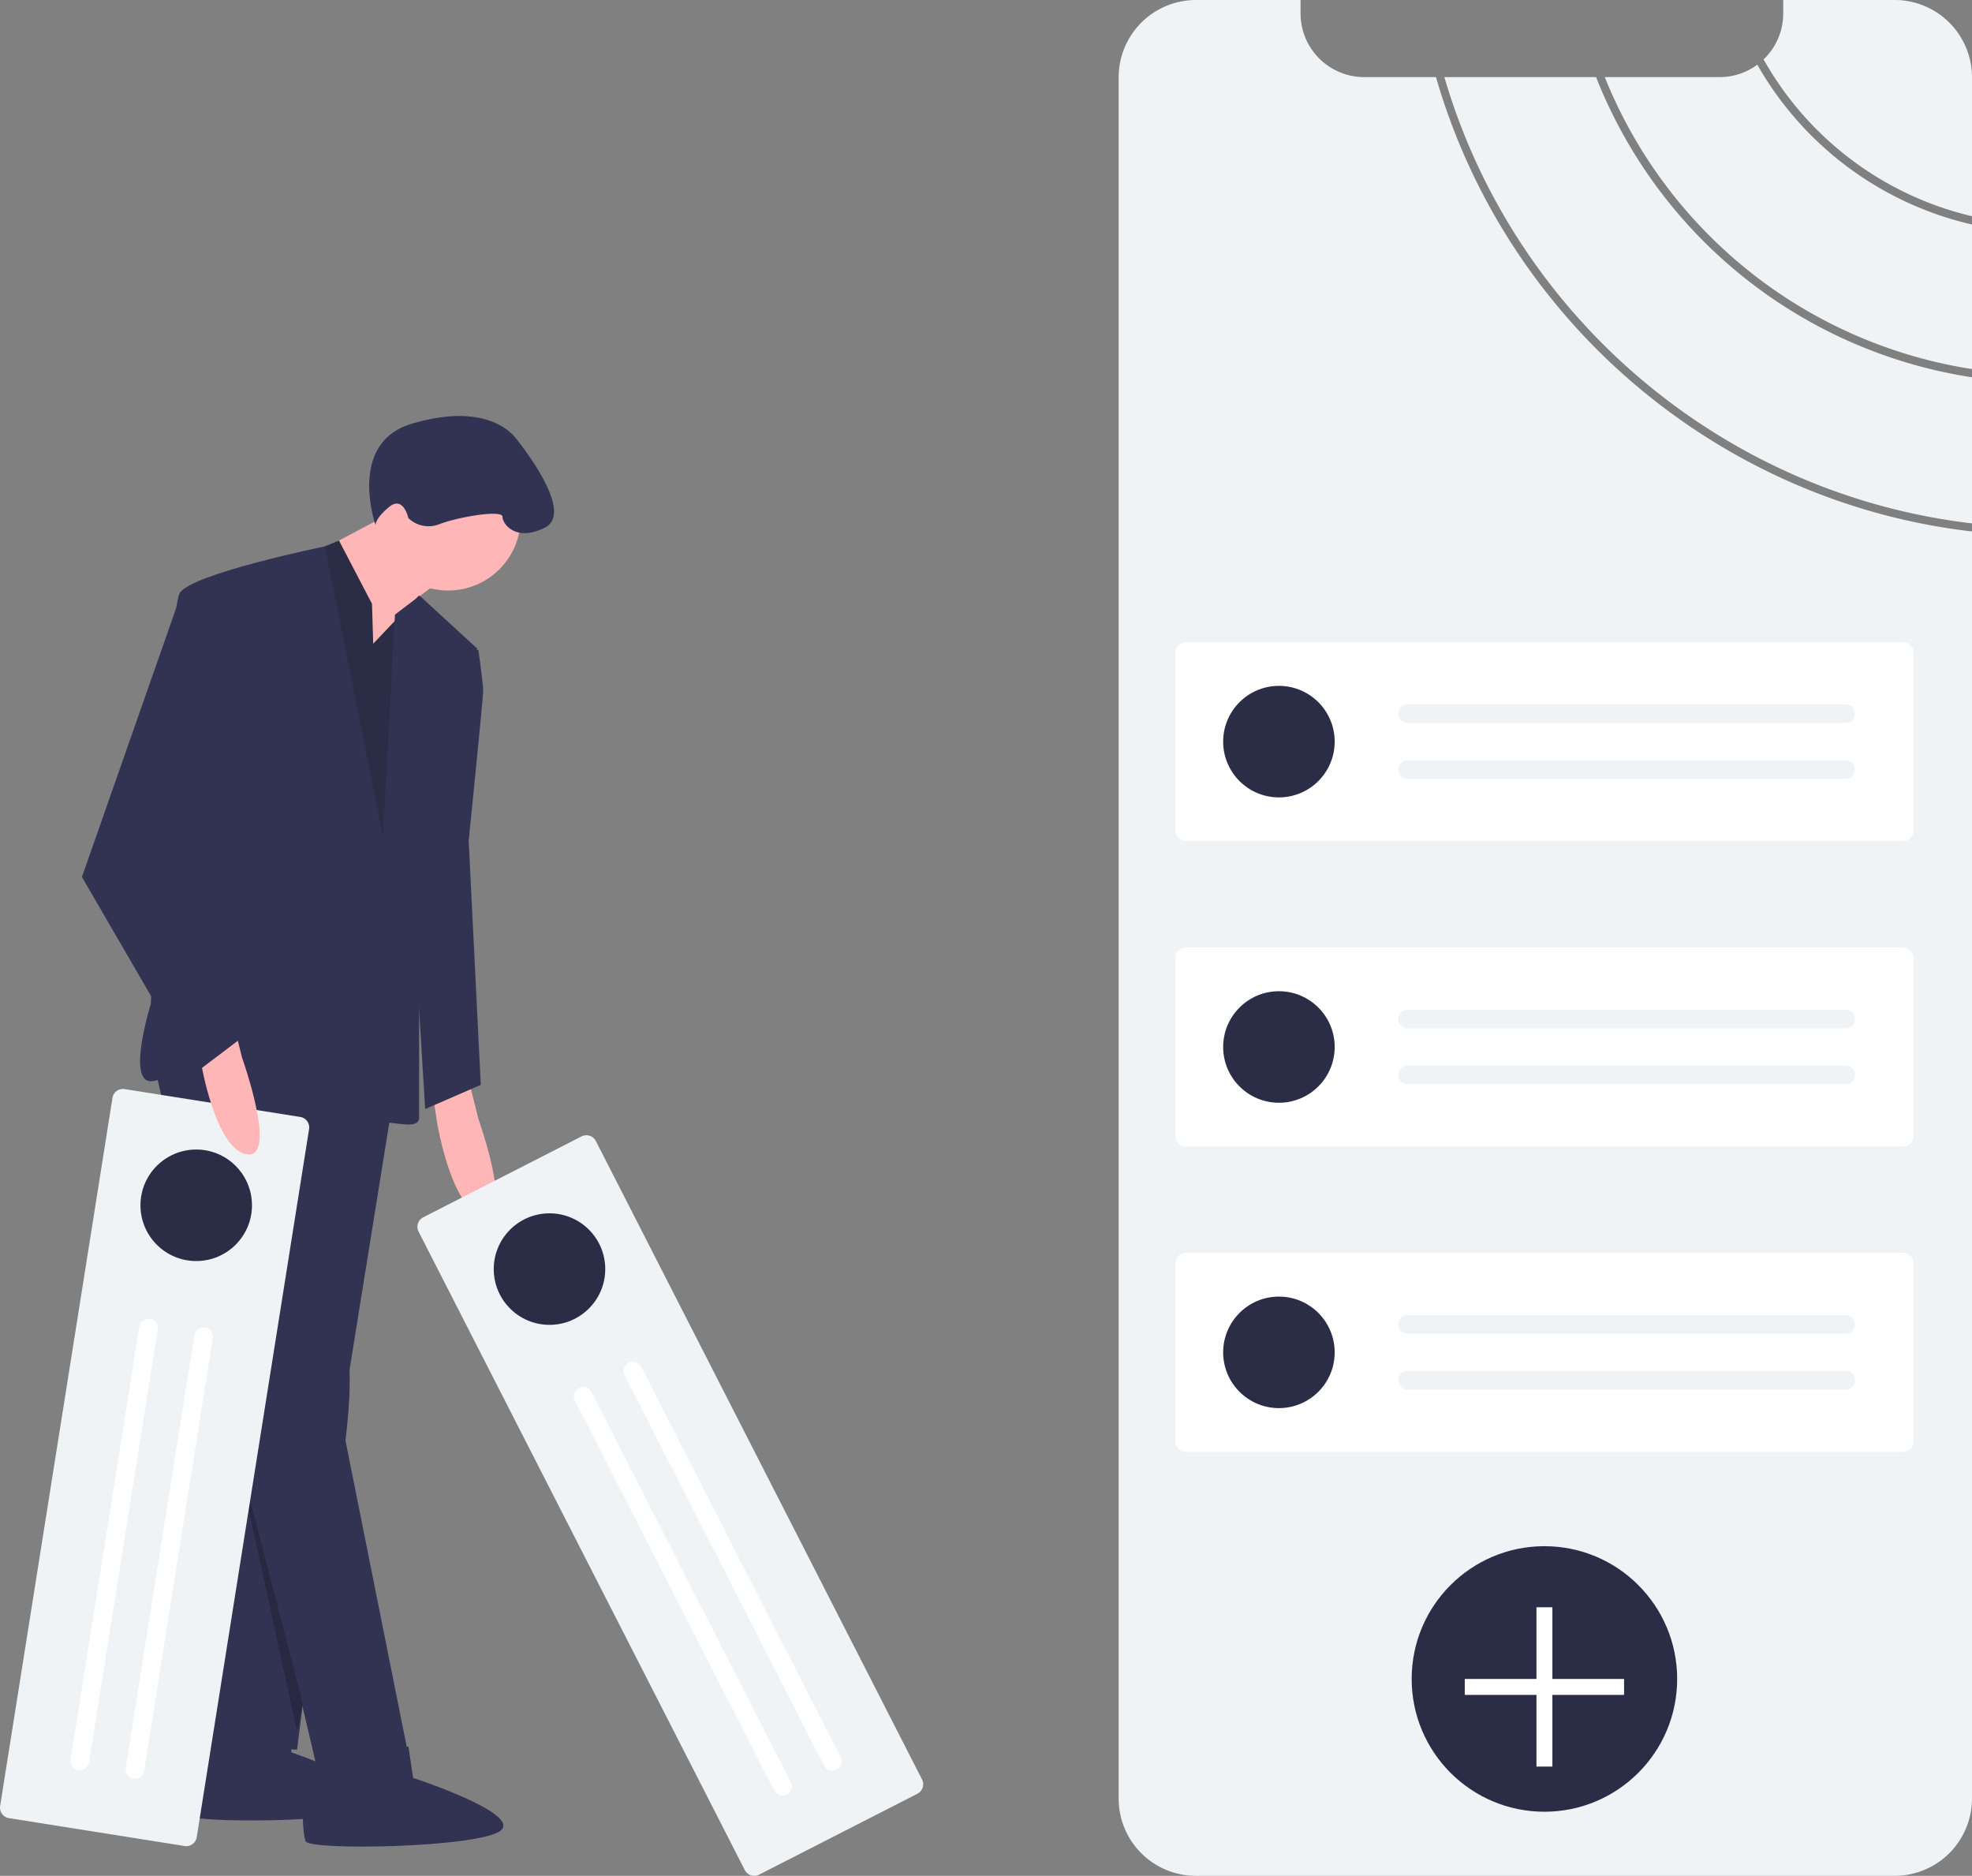   <svg id="bd47f4ee-de70-45fd-a91d-1aaa2360a1b9" data-name="Layer 1"
                                xmlns="http://www.w3.org/2000/svg" width="100%" height="100%"
                                viewBox="0 0 742.752 706.44">
                                <rect x="0" y="0" width="742.752" height="706.44" fill="#808080" stroke="none"/>
                                <title></title>
                                <path
                                    d="M971.376,235.768v-54.44A125.247,125.247,0,0,1,890.517,121.139l-.001.001a23.789,23.789,0,0,1-14.22,4.68H833.067A178.549,178.549,0,0,0,971.376,235.768Z"
                                    transform="translate(-228.624 -96.78)" fill="#eff3f6" />
                                <path
                                    d="M971.376,178.208V125.91a29.121,29.121,0,0,0-29.13-29.13h-41.97v5.05a23.917,23.917,0,0,1-7.399,17.329A122.298,122.298,0,0,0,971.376,178.208Z"
                                    transform="translate(-228.624 -96.78)" fill="#eff3f6" />
                                <path
                                    d="M769.487,125.82H742.456a23.987,23.987,0,0,1-23.98-23.99V96.78h-39.38a29.128,29.128,0,0,0-29.13,29.13v648.2a29.079,29.079,0,0,0,29.13,29.11h263.15a28.362,28.362,0,0,0,3.59-.22,29.146,29.146,0,0,0,25.54-28.89V296.938C875.667,285.848,795.918,217.559,769.487,125.82Z"
                                    transform="translate(-228.624 -96.78)" fill="#eff3f6" />
                                <path
                                    d="M829.787,125.82H772.647c26.301,90.039,104.68,157.028,198.729,168.068V238.868A181.668,181.668,0,0,1,829.787,125.82Z"
                                    transform="translate(-228.624 -96.78)" fill="#eff3f6" />
                                <path
                                    d="M675.329,338.591a4.004,4.004,0,0,0-4,4v66.976a4.005,4.005,0,0,0,4,4h270a4.005,4.005,0,0,0,4-4V342.591a4.004,4.004,0,0,0-4-4Z"
                                    transform="translate(-228.624 -96.78)" fill="#fff" />
                                <circle cx="481.705" cy="279.299" r="21" fill="#2a2d45" />
                                <path d="M758.829,362.079a3.5,3.5,0,0,0,0,7h165a3.5,3.5,0,0,0,0-7Z"
                                    transform="translate(-228.624 -96.78)" fill="#eff3f6" />
                                <path d="M758.829,383.079a3.5,3.5,0,0,0,0,7h165a3.5,3.5,0,0,0,0-7Z"
                                    transform="translate(-228.624 -96.78)" fill="#eff3f6" />
                                <path
                                    d="M675.329,453.591a4.004,4.004,0,0,0-4,4v66.976a4.005,4.005,0,0,0,4,4h270a4.005,4.005,0,0,0,4-4V457.591a4.004,4.004,0,0,0-4-4Z"
                                    transform="translate(-228.624 -96.78)" fill="#fff" />
                                <circle cx="481.705" cy="394.299" r="21" fill="#2a2d45" />
                                <path d="M758.829,477.079a3.5,3.5,0,0,0,0,7h165a3.5,3.5,0,0,0,0-7Z"
                                    transform="translate(-228.624 -96.78)" fill="#eff3f6" />
                                <path d="M758.829,498.079a3.5,3.5,0,0,0,0,7h165a3.5,3.5,0,0,0,0-7Z"
                                    transform="translate(-228.624 -96.78)" fill="#eff3f6" />
                                <path
                                    d="M675.329,568.591a4.004,4.004,0,0,0-4,4v66.976a4.005,4.005,0,0,0,4,4h270a4.005,4.005,0,0,0,4-4V572.591a4.004,4.004,0,0,0-4-4Z"
                                    transform="translate(-228.624 -96.78)" fill="#fff" />
                                <circle cx="481.705" cy="509.299" r="21" fill="#2a2d45" />
                                <path d="M758.829,592.079a3.5,3.5,0,0,0,0,7h165a3.5,3.5,0,0,0,0-7Z"
                                    transform="translate(-228.624 -96.78)" fill="#eff3f6" />
                                <path d="M758.829,613.079a3.5,3.5,0,0,0,0,7h165a3.5,3.5,0,0,0,0-7Z"
                                    transform="translate(-228.624 -96.78)" fill="#eff3f6" />
                                <circle cx="581.705" cy="632.299" r="50" fill="#2a2d45" />
                                <polygon
                                    points="611.705 632.299 584.705 632.299 584.705 605.299 578.705 605.299 578.705 632.299 551.705 632.299 551.705 638.299 578.705 638.299 578.705 665.299 584.705 665.299 584.705 638.299 611.705 638.299 611.705 632.299"
                                    fill="#fff" />
                                <path
                                    d="M336.822,744.976,338.42,756.738s40.653,13.896,32.71,20.26-72.177,6.665-73.515,3.041-1.635-19.297,1.988-20.635,10.322-14.791,10.322-14.791Z"
                                    transform="translate(-228.624 -96.78)" fill="#323252" />
                                <polygon
                                    points="149.217 406.744 123.726 565.154 111.891 658.925 73.654 657.104 86.399 501.426 119.174 413.117 149.217 406.744"
                                    fill="#323252" />
                                <path
                                    d="M405.153,503.524l3.642,14.566s13.656,38.237,1.821,36.416-17.298-34.595-17.298-34.595l-1.821-11.835Z"
                                    transform="translate(-228.624 -96.78)" fill="#ffb6b6" />
                                <path
                                    d="M286.801,498.062l28.222,124.725,34.595,146.574L382.393,757.526,358.723,639.174s3.642-25.491,0-38.237-3.642-68.28-3.642-68.28l27.312-23.67V463.492L310.472,457.094Z"
                                    transform="translate(-228.624 -96.78)" fill="#323252" />
                                <path
                                    d="M382.473,754.608l1.759,11.739s40.84,13.338,32.984,19.811-72.079,7.652-73.466,4.047-1.899-19.273,1.706-20.66,10.119-14.931,10.119-14.931Z"
                                    transform="translate(-228.624 -96.78)" fill="#323252" />
                                <circle cx="168.79" cy="195.077" r="27.312" fill="#ffb6b6" />
                                <polygon
                                    points="150.583 191.435 119.629 207.822 131.464 246.059 144.21 246.059 151.493 236.955 148.762 231.493 170.611 215.105 150.583 191.435"
                                    fill="#ffb6b6" />
                                <polygon
                                    points="140.568 242.417 140.113 227.396 127.679 203.56 80.937 222.844 97.324 371.239 153.769 374.88 151.948 312.063 161.052 243.783 157.866 224.209 140.568 242.417"
                                    fill="#2a2d45" />
                                <path
                                    d="M372.834,412.029,350.911,302.565s-49.999,10.231-54.551,17.514-10.925,154.768-10.925,154.768-9.104,29.133,0,29.133,45.52-26.402,47.341-16.387,3.642,15.477,16.387,12.746,20.939-24.581,20.939-24.581-2.731,43.699,2.731,43.699,13.656,2.731,13.656-1.821V420.223l21.85-79.205-21.619-19.857-9.335,7.111Z"
                                    transform="translate(-228.624 -96.78)" fill="#323252" />
                                <path
                                    d="M402.422,343.294l6.373-1.821s1.821,12.746,1.821,15.477-5.462,56.445-5.462,56.445l4.552,91.95-20.939,9.104L382.393,410.664Z"
                                    transform="translate(-228.624 -96.78)" fill="#323252" />
                                <path
                                    d="M370.103,294.588s-10.925-30.954,13.656-38.237,35.506.91,39.147,5.462c3.815,4.769,21.85,28.222,10.925,33.685s-15.932-1.366-15.932-4.097-16.387,0-23.67,2.731a10.907,10.907,0,0,1-11.817-2.276s-1.839-8.649-7.301-4.097S370.103,294.588,370.103,294.588Z"
                                    transform="translate(-228.624 -96.78)" fill="#323252" />
                                <path
                                    d="M453.046,526.496a4.004,4.004,0,0,0-5.382-1.742L388.025,555.231a4.005,4.005,0,0,0-1.742,5.382L509.143,801.041a4.005,4.005,0,0,0,5.382,1.742L574.165,772.306a4.004,4.004,0,0,0,1.742-5.382Z"
                                    transform="translate(-228.624 -96.78)" fill="#eff3f6" />
                                <circle cx="206.967" cy="477.941" r="21" fill="#2a2d45" />
                                <path
                                    d="M470.127,611.539a3.5,3.5,0,0,0-6.233,3.185L538.975,761.652a3.5,3.5,0,1,0,6.233-3.185Z"
                                    transform="translate(-228.624 -96.78)" fill="#fff" />
                                <path
                                    d="M451.427,621.094a3.5,3.5,0,1,0-6.233,3.185L520.275,771.207a3.5,3.5,0,0,0,6.233-3.185Z"
                                    transform="translate(-228.624 -96.78)" fill="#fff" />
                                <polygon points="85.865 532.834 111.865 651.834 114.079 641.584 85.865 532.834"
                                    opacity="0.2" />
                                <path
                                    d="M345.039,522.004a4.004,4.004,0,0,0-3.324-4.577l-66.148-10.497a4.005,4.005,0,0,0-4.578,3.324l-42.316,266.663a4.005,4.005,0,0,0,3.324,4.578L298.146,791.991a4.004,4.004,0,0,0,4.577-3.324Z"
                                    transform="translate(-228.624 -96.78)" fill="#eff3f6" />
                                <circle cx="73.905" cy="453.916" r="21" fill="#2a2d45" />
                                <path
                                    d="M308.755,600.791a3.5,3.5,0,1,0-6.913-1.097L275.982,762.655a3.5,3.5,0,0,0,6.913,1.097Z"
                                    transform="translate(-228.624 -96.78)" fill="#fff" />
                                <path
                                    d="M288.015,597.5a3.5,3.5,0,1,0-6.913-1.097l-25.86,162.961a3.5,3.5,0,1,0,6.913,1.097Z"
                                    transform="translate(-228.624 -96.78)" fill="#fff" />
                                <path
                                    d="M316.153,480.524l3.642,14.566s13.656,38.237,1.821,36.416-17.298-34.595-17.298-34.595l-1.821-11.835Z"
                                    transform="translate(-228.624 -96.78)" fill="#ffb6b6" />
                                <polygon
                                    points="80.937 224.776 68.191 223.754 30.865 330.271 73.654 404.013 103.697 381.253 71.833 329.36 96.414 262.901 80.937 224.776"
                                    fill="#323252" />
                            </svg>